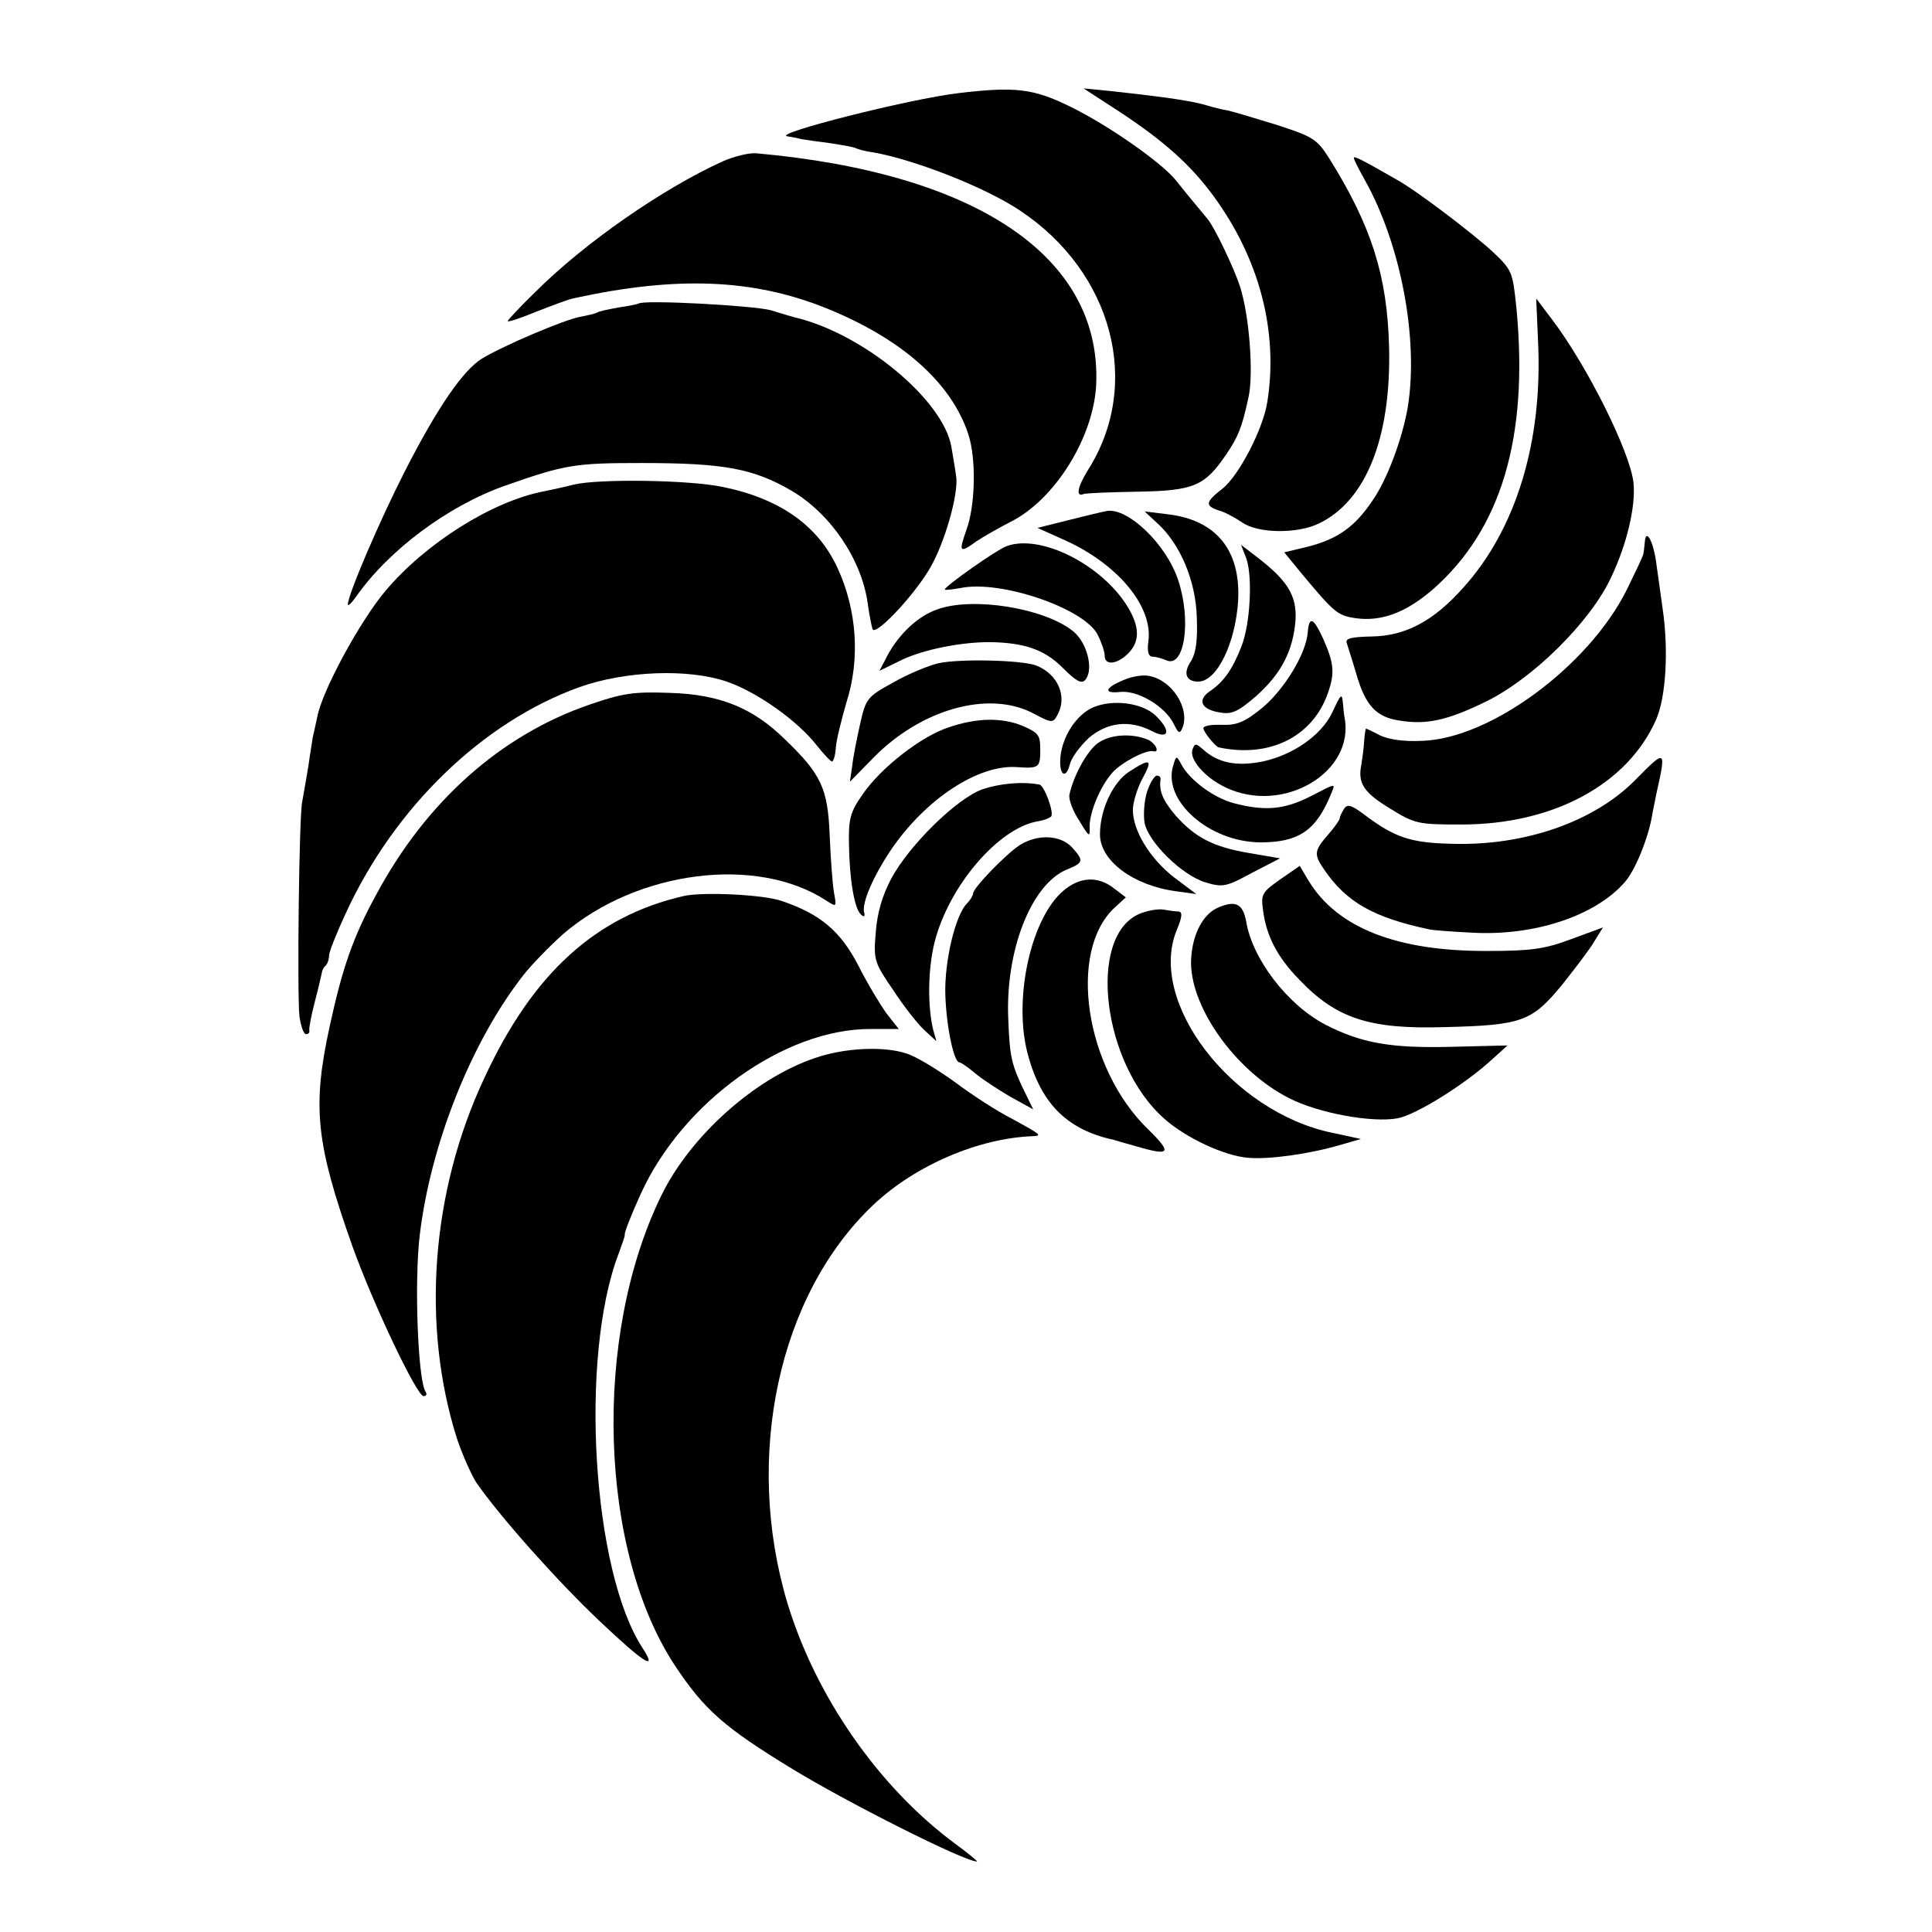 <?xml version="1.0" encoding="UTF-8" standalone="yes"?>
<svg version="1.2" width="411pt" height="411pt" viewBox="0 0 411 411" preserveAspectRatio="xMidYMid meet" baseProfile="tiny-ps" xmlns="http://www.w3.org/2000/svg">
  <title>bimi-svg-tiny-12-ps</title>
  <g transform="translate(0,411) scale(0.1,-0.1)" fill="#000000" stroke="none">
    <path d="M2040 3912 c-104 -12 -400 -87 -365 -92 6 -1 19 -3 30 -6 11 -2 40&#xA;-6 64 -9 25 -4 48 -8 51 -10 4 -2 20 -7 37 -9 90 -16 240 -75 313 -124 197&#xA;-131 260 -369 145 -551 -23 -37 -27 -59 -10 -52 5 2 57 4 115 5 120 2 143 12&#xA;189 80 25 37 33 56 47 121 11 49 2 173 -18 235 -12 38 -54 126 -69 144 -40 48&#xA;-53 64 -68 83 -31 38 -144 117 -224 156 -79 39 -118 43 -237 29z"/>
    <path d="M2382 3872 c94 -62 150 -112 198 -177 99 -134 140 -290 116 -440 -9&#xA;-58 -61 -158 -96 -185 -36 -28 -37 -36 -7 -46 12 -3 34 -15 49 -25 33 -24 117&#xA;-25 163 -3 101 48 155 183 150 377 -4 150 -37 255 -126 398 -27 43 -35 48&#xA;-112 73 -45 14 -92 28 -105 31 -13 2 -32 7 -42 10 -32 10 -86 18 -205 31 l-60&#xA;6 77 -50z"/>
    <path d="M1538 3767 c-128 -58 -295 -174 -399 -278 -33 -32 -59 -60 -59 -62 0&#xA;-3 27 6 61 20 33 13 70 27 82 29 216 47 378 41 533 -21 162 -65 268 -159 304&#xA;-269 17 -52 15 -151 -4 -203 -17 -48 -15 -51 22 -24 15 10 47 28 72 41 94 47&#xA;177 180 182 293 11 270 -253 449 -724 491 -16 1 -47 -7 -70 -17z"/>
    <path d="M2880 3774 c0 -3 11 -25 24 -48 76 -136 114 -337 91 -481 -11 -66&#xA;-44 -156 -76 -201 -37 -55 -74 -81 -137 -97 l-50 -12 36 -44 c71 -85 77 -90&#xA;115 -96 56 -8 108 12 165 61 146 128 204 324 178 598 -8 77 -9 81 -49 119 -43&#xA;40 -164 132 -206 155 -75 43 -91 51 -91 46z"/>
    <path d="M1358 3464 c-2 -1 -20 -5 -42 -8 -21 -4 -42 -8 -46 -11 -3 -2 -20 -6&#xA;-36 -9 -33 -6 -163 -61 -209 -89 -40 -25 -94 -103 -164 -240 -53 -104 -121&#xA;-262 -121 -283 0 -4 8 3 17 16 70 100 196 194 318 237 128 45 149 48 290 48&#xA;177 0 238 -12 319 -59 83 -49 149 -146 162 -240 3 -23 8 -47 10 -54 5 -17 85&#xA;67 121 127 32 53 63 161 57 198 -2 16 -7 43 -10 62 -17 100 -188 242 -334 276&#xA;-3 1 -25 7 -50 15 -37 10 -274 23 -282 14z"/>
    <path d="M3272 3382 c10 -212 -47 -398 -159 -522 -63 -71 -123 -103 -195 -104&#xA;-43 -1 -57 -4 -53 -14 2 -7 12 -37 21 -68 19 -65 42 -90 92 -97 56 -9 100 0&#xA;182 40 101 49 223 170 267 264 34 71 53 152 48 202 -7 65 -98 248 -173 347&#xA;l-34 45 4 -93z"/>
    <path d="M1220 3079 c-19 -5 -47 -11 -62 -14 -111 -21 -253 -111 -338 -212&#xA;-54 -64 -135 -213 -145 -268 -5 -22 -9 -42 -10 -45 0 -3 -5 -30 -9 -60 -5 -30&#xA;-11 -64 -13 -75 -7 -28 -11 -411 -6 -457 3 -21 9 -38 14 -38 5 0 8 3 7 8 -1 4&#xA;4 32 12 62 8 30 14 58 15 62 0 3 3 10 8 14 4 4 7 14 7 21 0 8 16 48 35 89 104&#xA;227 292 408 497 482 98 35 232 40 314 12 64 -22 149 -82 191 -135 15 -19 30&#xA;-35 33 -35 3 0 7 13 8 29 1 16 12 60 23 98 29 91 22 195 -19 284 -41 90 -122&#xA;148 -244 173 -70 15 -263 18 -318 5z"/>
    <path d="M2355 3023 c-11 -2 -49 -11 -84 -20 l-64 -16 60 -27 c112 -51 186&#xA;-141 176 -214 -3 -22 0 -33 9 -33 7 0 21 -4 30 -8 38 -16 53 86 24 172 -25 75&#xA;-106 153 -151 146z"/>
    <path d="M2463 2996 c48 -44 81 -122 83 -200 2 -48 -2 -75 -12 -92 -18 -26&#xA;-11 -44 15 -44 40 0 80 83 85 174 5 106 -47 170 -150 182 l-49 6 28 -26z"/>
    <path d="M3499 2956 c-1 -9 -2 -20 -3 -24 0 -4 -17 -39 -36 -78 -81 -161 -289&#xA;-315 -434 -320 -40 -2 -73 3 -91 12 -15 8 -28 14 -29 14 -1 0 -3 -12 -4 -27&#xA;-1 -16 -4 -38 -6 -50 -8 -39 5 -59 61 -93 53 -33 61 -34 152 -34 195 0 353 85&#xA;414 223 21 47 27 148 14 236 -3 22 -9 64 -13 93 -6 50 -23 81 -25 48z"/>
    <path d="M2141 2948 c-20 -7 -131 -85 -131 -92 0 -2 15 0 33 3 85 18 263 -43&#xA;292 -99 8 -16 15 -36 15 -45 0 -21 26 -19 50 5 25 25 25 56 -1 99 -55 90 -186&#xA;156 -258 129z"/>
    <path d="M2651 2923 c14 -38 9 -140 -10 -188 -19 -49 -38 -76 -68 -96 -27 -19&#xA;-17 -39 24 -45 24 -4 38 3 75 35 54 48 79 97 84 162 3 52 -17 84 -82 134 l-34&#xA;26 11 -28z"/>
    <path d="M1995 2814 c-42 -14 -83 -53 -108 -100 l-16 -31 47 23 c46 22 125 38&#xA;187 38 74 -1 117 -16 155 -54 29 -29 41 -36 49 -26 18 21 4 79 -26 103 -60 49&#xA;-212 74 -288 47z"/>
    <path d="M2782 2765 c-3 -45 -50 -122 -97 -161 -37 -30 -53 -37 -86 -36 -21 1&#xA;-39 -2 -39 -7 0 -8 26 -40 33 -41 108 -23 200 23 232 116 15 43 13 63 -11 117&#xA;-20 43 -29 47 -32 12z"/>
    <path d="M1996 2699 c-21 -5 -65 -23 -96 -41 -55 -30 -58 -34 -70 -87 -7 -31&#xA;-15 -71 -17 -90 l-5 -34 50 51 c101 103 243 143 337 96 43 -23 45 -23 55 -4&#xA;21 39 0 86 -45 104 -30 12 -164 15 -209 5z"/>
    <path d="M2392 2664 c-42 -17 -46 -30 -9 -26 37 4 95 -30 114 -68 10 -21 13&#xA;-22 19 -7 15 41 -23 100 -71 109 -13 3 -37 -1 -53 -8z"/>
    <path d="M1254 2611 c-189 -65 -347 -206 -453 -403 -50 -91 -73 -158 -100&#xA;-283 -37 -170 -29 -247 49 -467 45 -125 137 -318 151 -318 6 0 8 4 4 10 -16&#xA;26 -24 234 -12 333 23 192 109 410 220 552 17 22 55 61 85 88 157 135 412 168&#xA;560 71 22 -14 22 -14 16 18 -3 18 -7 73 -9 121 -4 99 -17 129 -95 204 -68 67&#xA;-139 96 -245 99 -78 3 -101 -1 -171 -25z"/>
    <path d="M2834 2594 c-23 -48 -83 -90 -148 -104 -56 -11 -95 -3 -127 26 -15&#xA;13 -17 13 -22 0 -8 -21 26 -60 70 -81 123 -59 277 33 253 150 -1 5 -2 18 -3&#xA;27 -2 25 -4 23 -23 -18z"/>
    <path d="M2325 2605 c-34 -15 -64 -59 -69 -104 -4 -39 11 -51 20 -17 3 14 22&#xA;39 40 56 40 34 87 39 134 15 38 -20 42 1 7 34 -29 26 -90 34 -132 16z"/>
    <path d="M2019 2563 c-59 -19 -145 -86 -184 -143 -26 -37 -30 -52 -29 -104 1&#xA;-75 11 -137 25 -151 7 -7 10 -5 7 5 -4 21 20 76 56 130 74 110 188 185 271&#xA;178 45 -3 48 -1 48 37 0 32 -4 36 -38 51 -44 18 -97 17 -156 -3z"/>
    <path d="M2334 2528 c-23 -18 -51 -70 -59 -109 -2 -9 7 -34 21 -55 21 -35 23&#xA;-36 22 -14 -1 30 22 87 49 117 19 21 70 48 86 45 15 -4 6 16 -10 24 -35 15&#xA;-83 12 -109 -8z"/>
    <path d="M2496 2482 c-24 -74 75 -163 185 -164 82 0 119 25 151 104 9 22 12&#xA;23 -46 -7 -54 -27 -94 -31 -160 -14 -43 11 -95 49 -113 83 -10 19 -11 19 -17&#xA;-2z"/>
    <path d="M3478 2450 c-87 -88 -235 -140 -390 -135 -87 2 -121 13 -187 63 -27&#xA;20 -35 22 -42 11 -5 -8 -9 -17 -9 -20 0 -3 -11 -19 -25 -35 -30 -34 -30 -42&#xA;-8 -74 47 -69 105 -102 223 -127 8 -2 49 -5 90 -7 132 -8 264 35 327 108 21&#xA;24 48 89 57 138 2 13 7 35 10 51 21 94 20 94 -46 27z"/>
    <path d="M2403 2469 c-35 -22 -63 -81 -63 -134 0 -56 71 -109 162 -121 l43 -6&#xA;-48 36 c-51 40 -87 99 -87 143 0 16 9 45 20 66 23 42 18 45 -27 16z"/>
    <path d="M2440 2425 c-6 -19 -8 -49 -5 -66 9 -42 80 -111 129 -126 37 -11 44&#xA;-10 99 20 l60 31 -64 11 c-78 13 -116 33 -158 80 -27 32 -36 52 -32 78 0 4 -3&#xA;7 -8 7 -5 0 -15 -16 -21 -35z"/>
    <path d="M2090 2431 c-55 -20 -155 -118 -194 -190 -19 -36 -30 -73 -33 -115&#xA;-5 -58 -3 -64 37 -122 22 -34 52 -72 66 -85 l26 -24 -7 25 c-12 51 -11 128 3&#xA;185 30 120 137 245 221 258 11 2 23 6 27 10 7 7 -14 66 -25 68 -38 7 -85 2&#xA;-121 -10z"/>
    <path d="M2169 2312 c-30 -20 -99 -91 -99 -103 0 -4 -6 -14 -13 -21 -25 -25&#xA;-48 -124 -46 -193 2 -68 18 -145 30 -145 3 0 18 -10 32 -22 15 -13 49 -35 76&#xA;-51 l49 -27 -20 41 c-26 54 -30 71 -33 149 -7 146 48 288 124 320 37 15 37 19&#xA;11 48 -25 26 -73 28 -111 4z"/>
    <path d="M2723 2239 c-38 -27 -41 -31 -36 -66 7 -54 30 -99 77 -147 79 -83&#xA;150 -106 310 -101 164 4 185 12 249 90 28 35 60 77 69 93 l18 29 -68 -25 c-56&#xA;-21 -85 -25 -177 -25 -193 -1 -320 49 -381 149 l-19 32 -42 -29z"/>
    <path d="M2262 2215 c-67 -57 -105 -221 -78 -338 27 -111 83 -170 186 -192 3&#xA;-1 23 -7 45 -13 75 -22 80 -16 27 36 -134 130 -171 378 -71 471 l24 22 -25 19&#xA;c-34 27 -73 25 -108 -5z"/>
    <path d="M1455 2204 c-188 -43 -322 -165 -425 -388 -113 -241 -134 -526 -58&#xA;-766 12 -36 31 -78 42 -95 51 -73 172 -209 262 -294 94 -89 124 -108 91 -57&#xA;-107 163 -135 619 -51 839 7 20 14 38 13 40 -1 5 14 43 34 87 89 196 306 352&#xA;490 351 l59 0 -26 33 c-13 18 -41 64 -60 102 -38 73 -80 109 -162 137 -38 14&#xA;-168 20 -209 11z"/>
    <path d="M2593 2180 c-33 -13 -56 -56 -59 -109 -6 -98 92 -238 208 -297 62&#xA;-32 177 -53 231 -43 39 7 145 73 203 127 l31 28 -122 -3 c-127 -3 -189 8 -265&#xA;47 -81 42 -156 140 -169 220 -7 37 -22 45 -58 30z"/>
    <path d="M2424 2166 c-112 -48 -79 -320 53 -436 46 -41 128 -79 178 -83 44 -4&#xA;130 8 195 27 l45 13 -60 13 c-215 44 -396 280 -331 433 11 27 12 37 3 38 -7 0&#xA;-21 2 -32 4 -11 2 -34 -2 -51 -9z"/>
    <path d="M1733 1859 c-127 -43 -264 -165 -326 -292 -147 -300 -133 -757 30&#xA;-1002 62 -93 104 -130 250 -219 120 -73 365 -196 391 -196 3 0 -19 18 -49 40&#xA;-161 120 -294 312 -354 510 -93 311 -19 656 183 847 89 84 224 142 340 146 20&#xA;1 15 4 -45 37 -32 16 -87 52 -123 79 -36 26 -82 54 -102 60 -49 16 -132 12&#xA;-195 -10z"/>
  </g>
</svg>